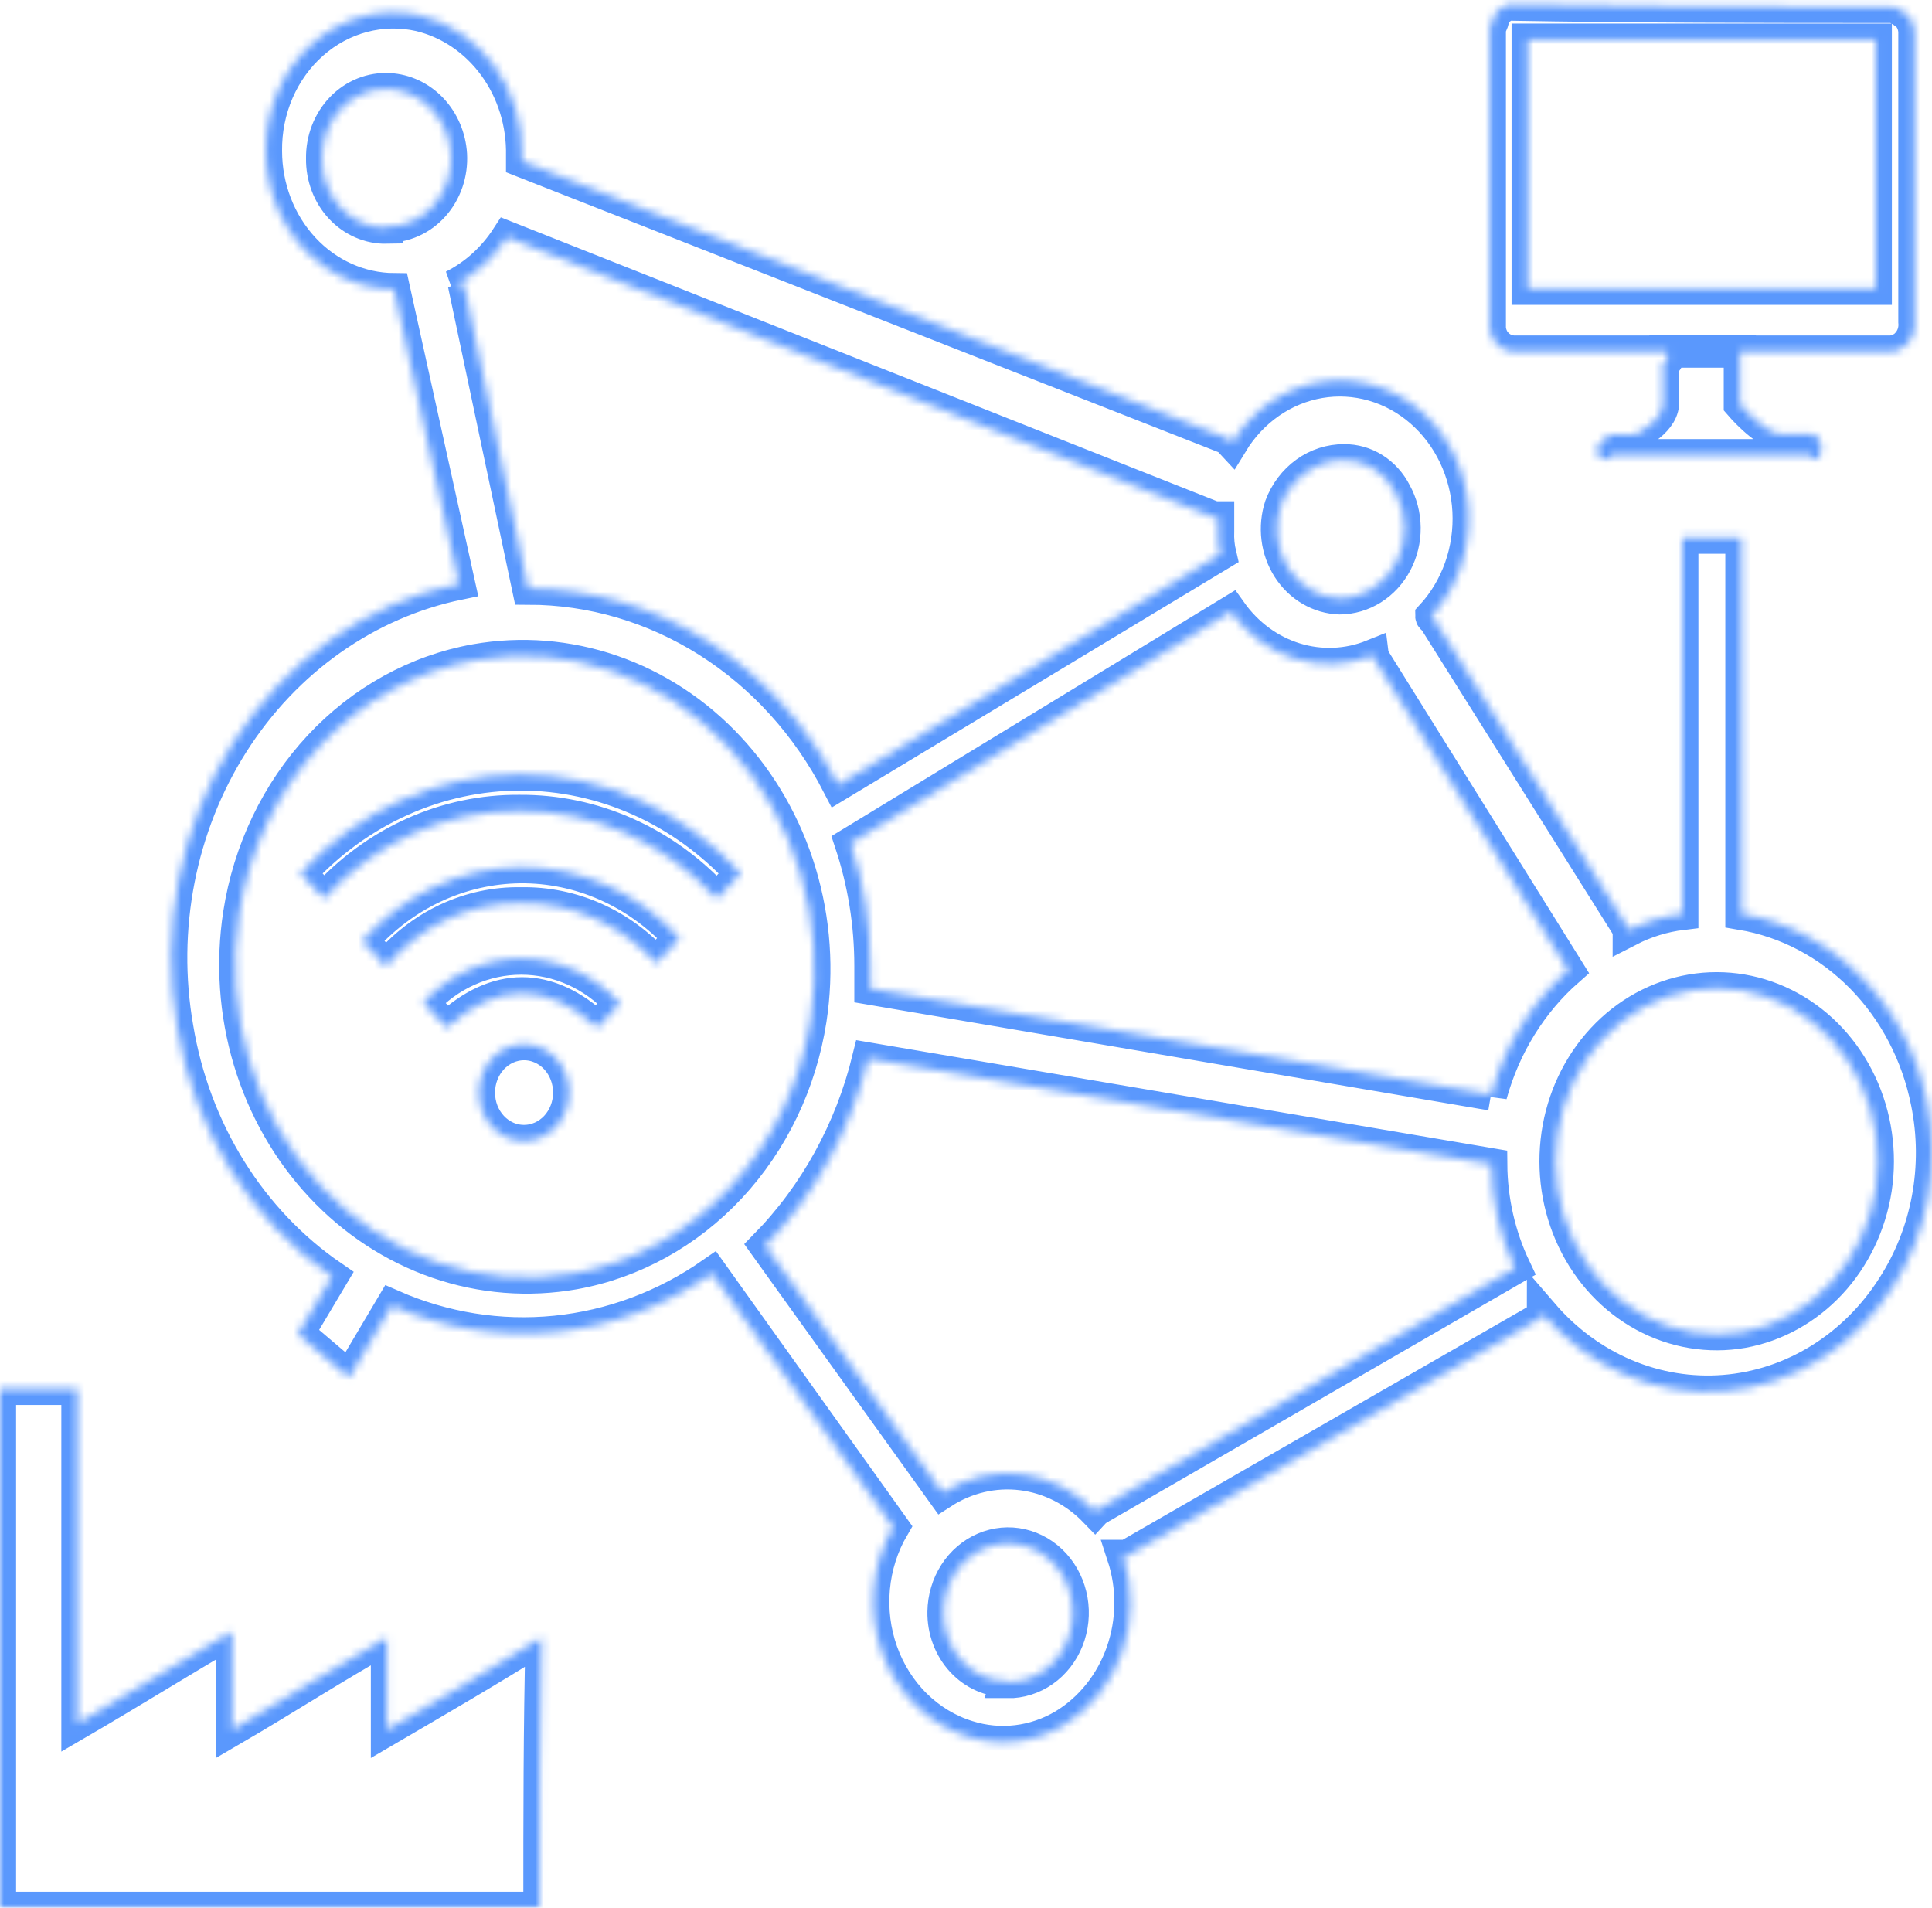 <svg width="240" height="237" viewBox="0 0 240 237" fill="none" xmlns="http://www.w3.org/2000/svg">
<mask id="path-1-inside-1_453_2256" fill="white">
<path d="M43.368 171.14L37.005 165.728L41.263 158.582C36.241 155.14 31.939 150.617 28.628 145.299C25.317 139.982 23.069 133.985 22.026 127.688C19.875 115.393 22.351 102.685 28.91 92.345C35.47 82.005 45.579 74.876 57.024 72.52L48.948 35.925C44.724 35.897 40.682 34.079 37.702 30.865C34.722 27.652 33.046 23.304 33.04 18.77C33.007 16.222 33.509 13.699 34.508 11.387C35.507 9.076 36.977 7.034 38.81 5.415C40.643 3.796 42.792 2.639 45.097 2.032C47.403 1.424 49.806 1.381 52.129 1.905C55.803 2.785 59.078 5.004 61.398 8.184C63.719 11.364 64.941 15.31 64.856 19.348V20.031L152.497 54.472L153.035 55.05C154.259 53.038 155.862 51.323 157.742 50.017C159.621 48.711 161.735 47.843 163.946 47.468C166.158 47.094 168.418 47.222 170.58 47.844C172.743 48.465 174.76 49.567 176.501 51.078C178.242 52.589 179.669 54.474 180.689 56.614C181.709 58.753 182.299 61.099 182.422 63.498C182.544 65.898 182.197 68.298 181.401 70.545C180.605 72.791 179.38 74.833 177.803 76.539C177.803 76.616 177.831 76.689 177.882 76.744C177.932 76.798 178.001 76.828 178.072 76.828L202.057 114.999C202.326 115.288 202.326 115.288 202.326 115.577C204.422 114.497 206.672 113.804 208.983 113.528V66.793H216.325V113.528C221.931 114.468 227.138 117.215 231.255 121.405C235.373 125.594 238.206 131.029 239.379 136.988C240.172 140.905 240.206 144.956 239.477 148.888C238.749 152.82 237.274 156.549 235.145 159.843C232.782 163.554 229.671 166.645 226.042 168.887C222.413 171.13 218.36 172.466 214.184 172.796C210.009 173.127 205.817 172.444 201.921 170.797C198.025 169.15 194.525 166.583 191.68 163.285C191.68 163.574 191.411 163.574 191.141 163.863L139.991 193.286H139.501C140.772 197.156 140.733 201.384 139.391 205.227C138.048 209.07 135.488 212.283 132.159 214.302C130.355 215.376 128.371 216.055 126.32 216.298C124.27 216.542 122.195 216.346 120.216 215.721C117.799 214.974 115.576 213.635 113.724 211.808C111.872 209.981 110.441 207.717 109.543 205.195C108.646 202.673 108.308 199.961 108.554 197.274C108.801 194.587 109.626 191.999 110.965 189.713L88.449 158.188C82.614 162.253 75.948 164.74 69.021 165.436C62.095 166.131 55.115 165.014 48.679 162.181L43.368 171.14ZM159.08 62.852C158.66 64.132 158.527 65.501 158.692 66.847C158.858 68.192 159.317 69.477 160.033 70.596C160.748 71.715 161.7 72.637 162.811 73.286C163.921 73.936 165.159 74.294 166.423 74.333C167.85 74.325 169.25 73.913 170.481 73.138C171.712 72.364 172.73 71.254 173.433 69.92C174.136 68.587 174.499 67.078 174.484 65.547C174.469 64.015 174.077 62.514 173.349 61.197C172.725 59.967 171.801 58.943 170.676 58.234C169.55 57.526 168.266 57.161 166.961 57.178C165.269 57.167 163.613 57.703 162.208 58.714C160.803 59.726 159.713 61.168 159.08 62.852ZM48.042 28.149C49.126 28.166 50.201 27.942 51.2 27.492C52.199 27.043 53.102 26.377 53.85 25.536C54.599 24.696 55.178 23.698 55.552 22.606C55.925 21.515 56.085 20.352 56.021 19.191C55.891 17.061 55.036 15.057 53.619 13.56C52.202 12.063 50.322 11.178 48.336 11.073C47.253 11.012 46.17 11.19 45.154 11.597C44.138 12.004 43.211 12.632 42.43 13.44C41.65 14.248 41.033 15.22 40.617 16.295C40.202 17.37 39.997 18.526 40.015 19.69C39.998 20.825 40.195 21.952 40.593 23.004C40.99 24.056 41.581 25.012 42.331 25.813C43.08 26.615 43.971 27.247 44.953 27.67C45.934 28.094 46.985 28.302 48.042 28.28V28.149ZM56.29 35.531L57.612 35.242L65.615 73.124C73.474 73.132 81.188 75.397 87.958 79.683C94.727 83.97 100.305 90.123 104.112 97.503L151.591 68.868C151.37 67.933 151.279 66.968 151.322 66.005V64.271H150.808L62.996 29.462C61.297 32.083 58.984 34.176 56.29 35.531ZM71.317 158.188C78.662 156.874 85.441 153.129 90.707 147.477C95.972 141.825 99.461 134.548 100.686 126.664C101.616 120.573 101.183 114.333 99.421 108.458C97.659 102.583 94.62 97.243 90.554 92.879C86.489 88.515 81.514 85.252 76.041 83.361C70.568 81.47 64.754 81.005 59.08 82.004C51.733 83.314 44.953 87.058 39.686 92.711C34.42 98.364 30.933 105.642 29.711 113.528C28.775 119.62 29.205 125.863 30.965 131.74C32.724 137.618 35.764 142.961 39.831 147.326C43.897 151.692 48.875 154.954 54.35 156.843C59.826 158.732 65.642 159.193 71.317 158.188ZM125.16 208.969C126.745 208.985 128.299 208.496 129.626 207.564C130.953 206.632 131.993 205.3 132.616 203.734C133.238 202.169 133.414 200.441 133.123 198.768C132.831 197.095 132.084 195.552 130.977 194.334C129.87 193.116 128.451 192.278 126.9 191.924C125.349 191.57 123.735 191.718 122.262 192.347C120.789 192.977 119.523 194.061 118.623 195.462C117.723 196.863 117.23 198.519 117.206 200.221C117.186 201.356 117.379 202.484 117.774 203.537C118.169 204.591 118.757 205.548 119.504 206.352C120.251 207.156 121.141 207.791 122.121 208.218C123.101 208.645 124.151 208.856 125.209 208.838L125.16 208.969ZM137.054 187.086L188.18 157.531C186.282 153.535 185.276 149.119 185.243 144.633L107.857 131.497C105.691 140.376 101.258 148.428 95.057 154.747L117.083 185.431C120.038 183.525 123.495 182.719 126.92 183.137C130.345 183.555 133.545 185.174 136.026 187.743C136.295 187.454 136.564 187.454 136.834 187.165L137.054 187.086ZM185.219 136.016C186.891 129.931 190.234 124.529 194.812 120.516L170.803 82.004C170.657 81.848 170.562 81.645 170.534 81.426C167.443 82.672 164.059 82.816 160.885 81.836C157.712 80.857 154.916 78.806 152.913 75.988L105.678 104.754C107.298 109.637 108.125 114.782 108.126 119.965V122.828L185.219 135.963V136.016ZM233.016 147.68C233.691 143.193 233.023 138.592 231.108 134.539C229.194 130.485 226.131 127.187 222.361 125.119C218.59 123.051 214.306 122.32 210.124 123.03C205.942 123.74 202.078 125.855 199.086 129.072C196.094 132.288 194.129 136.439 193.474 140.929C192.819 145.419 193.506 150.017 195.438 154.061C197.37 158.105 200.447 161.388 204.226 163.437C208.006 165.486 212.293 166.196 216.472 165.465C220.611 164.717 224.429 162.602 227.395 159.414C230.361 156.226 232.326 152.124 233.016 147.68ZM66.985 237H0V172.532H9.618V214.118C16.03 210.388 22.418 206.395 28.83 202.664V214.906C35.242 211.176 41.655 207.025 48.067 203.426V214.906C54.455 211.176 60.867 207.445 67.279 203.426C67.01 214.617 67.01 225.809 67.01 237H66.985ZM89.012 111.637C85.819 108.155 82.008 105.395 77.804 103.523C73.6 101.65 69.089 100.702 64.538 100.735C60.014 100.693 55.53 101.637 51.356 103.511C47.183 105.385 43.408 108.15 40.26 111.637L37.323 108.484C40.897 104.596 45.155 101.509 49.85 99.402C54.545 97.295 59.584 96.21 64.672 96.21C69.761 96.21 74.799 97.295 79.494 99.402C84.189 101.509 88.448 104.596 92.022 108.484L89.085 111.637H89.012ZM84.484 116.497C83.438 117.483 82.457 118.545 81.547 119.676C79.369 117.264 76.753 115.358 73.861 114.074C70.969 112.791 67.862 112.158 64.734 112.215C61.568 112.154 58.427 112.827 55.526 114.187C52.624 115.547 50.03 117.562 47.92 120.096C47.01 118.966 46.028 117.904 44.983 116.917C47.511 114.05 50.551 111.759 53.921 110.18C57.292 108.602 60.924 107.768 64.601 107.729C68.279 107.69 71.926 108.446 75.325 109.952C78.724 111.459 81.806 113.684 84.386 116.497H84.484ZM77.142 124.536C76.097 125.513 75.115 126.566 74.205 127.688C68.062 121.961 61.65 121.961 55.507 127.688L52.57 124.536C54.163 122.808 56.059 121.437 58.149 120.501C60.239 119.565 62.481 119.083 64.746 119.083C67.01 119.083 69.252 119.565 71.342 120.501C73.432 121.437 75.329 122.808 76.921 124.536H77.142ZM235.268 0.854C235.918 1.12 236.522 1.502 237.054 1.984C237.52 2.531 237.789 3.239 237.813 3.98V39.971C237.867 40.495 237.804 41.026 237.629 41.519C237.455 42.012 237.174 42.454 236.81 42.808C236.296 43.386 235.782 43.386 235.268 43.675H188.009C187.527 43.655 187.056 43.516 186.632 43.27C186.207 43.025 185.841 42.678 185.561 42.256C185.297 41.831 185.129 41.345 185.072 40.838V3.402C185.344 2.982 185.513 2.493 185.561 1.984C185.97 1.33 186.561 0.833 187.25 0.565C203.134 0.854 219.017 0.854 235.268 0.854ZM189.771 4.926V35.873H233.016V4.926H189.771ZM207.049 43.596H216.129V50.242C216.129 50.242 219.066 53.684 221.024 53.92H224.499C225.845 53.684 226.628 55.129 226.09 56.547C225.845 57.099 225.331 57.414 224.768 56.547H200.295C199.487 57.467 198.948 57.178 198.41 56.311C197.872 55.444 200.025 53.973 200.025 53.973H203.134C203.134 53.973 206.854 52.292 206.584 49.717V45.067C207.123 44.804 207.123 44.804 207.123 44.516L207.049 43.596ZM65.101 141.743C64.364 141.746 63.633 141.593 62.952 141.292C62.271 140.991 61.651 140.548 61.13 139.989C60.609 139.429 60.197 138.765 59.916 138.033C59.636 137.302 59.493 136.518 59.496 135.727C59.496 134.131 60.087 132.601 61.138 131.473C62.189 130.345 63.614 129.711 65.101 129.711C66.587 129.711 68.013 130.345 69.064 131.473C70.115 132.601 70.705 134.131 70.705 135.727C70.705 137.322 70.115 138.853 69.064 139.981C68.013 141.109 66.587 141.743 65.101 141.743ZM44.053 171.586L46.207 173.32L44.053 171.586ZM34.264 163.258L44.053 171.586L34.264 163.258Z"/>
</mask>
<path d="M43.368 171.14L37.005 165.728L41.263 158.582C36.241 155.14 31.939 150.617 28.628 145.299C25.317 139.982 23.069 133.985 22.026 127.688C19.875 115.393 22.351 102.685 28.91 92.345C35.47 82.005 45.579 74.876 57.024 72.52L48.948 35.925C44.724 35.897 40.682 34.079 37.702 30.865C34.722 27.652 33.046 23.304 33.04 18.77C33.007 16.222 33.509 13.699 34.508 11.387C35.507 9.076 36.977 7.034 38.81 5.415C40.643 3.796 42.792 2.639 45.097 2.032C47.403 1.424 49.806 1.381 52.129 1.905C55.803 2.785 59.078 5.004 61.398 8.184C63.719 11.364 64.941 15.31 64.856 19.348V20.031L152.497 54.472L153.035 55.05C154.259 53.038 155.862 51.323 157.742 50.017C159.621 48.711 161.735 47.843 163.946 47.468C166.158 47.094 168.418 47.222 170.58 47.844C172.743 48.465 174.76 49.567 176.501 51.078C178.242 52.589 179.669 54.474 180.689 56.614C181.709 58.753 182.299 61.099 182.422 63.498C182.544 65.898 182.197 68.298 181.401 70.545C180.605 72.791 179.38 74.833 177.803 76.539C177.803 76.616 177.831 76.689 177.882 76.744C177.932 76.798 178.001 76.828 178.072 76.828L202.057 114.999C202.326 115.288 202.326 115.288 202.326 115.577C204.422 114.497 206.672 113.804 208.983 113.528V66.793H216.325V113.528C221.931 114.468 227.138 117.215 231.255 121.405C235.373 125.594 238.206 131.029 239.379 136.988C240.172 140.905 240.206 144.956 239.477 148.888C238.749 152.82 237.274 156.549 235.145 159.843C232.782 163.554 229.671 166.645 226.042 168.887C222.413 171.13 218.36 172.466 214.184 172.796C210.009 173.127 205.817 172.444 201.921 170.797C198.025 169.15 194.525 166.583 191.68 163.285C191.68 163.574 191.411 163.574 191.141 163.863L139.991 193.286H139.501C140.772 197.156 140.733 201.384 139.391 205.227C138.048 209.07 135.488 212.283 132.159 214.302C130.355 215.376 128.371 216.055 126.32 216.298C124.27 216.542 122.195 216.346 120.216 215.721C117.799 214.974 115.576 213.635 113.724 211.808C111.872 209.981 110.441 207.717 109.543 205.195C108.646 202.673 108.308 199.961 108.554 197.274C108.801 194.587 109.626 191.999 110.965 189.713L88.449 158.188C82.614 162.253 75.948 164.74 69.021 165.436C62.095 166.131 55.115 165.014 48.679 162.181L43.368 171.14ZM159.08 62.852C158.66 64.132 158.527 65.501 158.692 66.847C158.858 68.192 159.317 69.477 160.033 70.596C160.748 71.715 161.7 72.637 162.811 73.286C163.921 73.936 165.159 74.294 166.423 74.333C167.85 74.325 169.25 73.913 170.481 73.138C171.712 72.364 172.73 71.254 173.433 69.92C174.136 68.587 174.499 67.078 174.484 65.547C174.469 64.015 174.077 62.514 173.349 61.197C172.725 59.967 171.801 58.943 170.676 58.234C169.55 57.526 168.266 57.161 166.961 57.178C165.269 57.167 163.613 57.703 162.208 58.714C160.803 59.726 159.713 61.168 159.08 62.852ZM48.042 28.149C49.126 28.166 50.201 27.942 51.2 27.492C52.199 27.043 53.102 26.377 53.85 25.536C54.599 24.696 55.178 23.698 55.552 22.606C55.925 21.515 56.085 20.352 56.021 19.191C55.891 17.061 55.036 15.057 53.619 13.56C52.202 12.063 50.322 11.178 48.336 11.073C47.253 11.012 46.17 11.19 45.154 11.597C44.138 12.004 43.211 12.632 42.43 13.44C41.65 14.248 41.033 15.22 40.617 16.295C40.202 17.37 39.997 18.526 40.015 19.69C39.998 20.825 40.195 21.952 40.593 23.004C40.99 24.056 41.581 25.012 42.331 25.813C43.08 26.615 43.971 27.247 44.953 27.67C45.934 28.094 46.985 28.302 48.042 28.28V28.149ZM56.29 35.531L57.612 35.242L65.615 73.124C73.474 73.132 81.188 75.397 87.958 79.683C94.727 83.97 100.305 90.123 104.112 97.503L151.591 68.868C151.37 67.933 151.279 66.968 151.322 66.005V64.271H150.808L62.996 29.462C61.297 32.083 58.984 34.176 56.29 35.531ZM71.317 158.188C78.662 156.874 85.441 153.129 90.707 147.477C95.972 141.825 99.461 134.548 100.686 126.664C101.616 120.573 101.183 114.333 99.421 108.458C97.659 102.583 94.62 97.243 90.554 92.879C86.489 88.515 81.514 85.252 76.041 83.361C70.568 81.47 64.754 81.005 59.08 82.004C51.733 83.314 44.953 87.058 39.686 92.711C34.42 98.364 30.933 105.642 29.711 113.528C28.775 119.62 29.205 125.863 30.965 131.74C32.724 137.618 35.764 142.961 39.831 147.326C43.897 151.692 48.875 154.954 54.35 156.843C59.826 158.732 65.642 159.193 71.317 158.188ZM125.16 208.969C126.745 208.985 128.299 208.496 129.626 207.564C130.953 206.632 131.993 205.3 132.616 203.734C133.238 202.169 133.414 200.441 133.123 198.768C132.831 197.095 132.084 195.552 130.977 194.334C129.87 193.116 128.451 192.278 126.9 191.924C125.349 191.57 123.735 191.718 122.262 192.347C120.789 192.977 119.523 194.061 118.623 195.462C117.723 196.863 117.23 198.519 117.206 200.221C117.186 201.356 117.379 202.484 117.774 203.537C118.169 204.591 118.757 205.548 119.504 206.352C120.251 207.156 121.141 207.791 122.121 208.218C123.101 208.645 124.151 208.856 125.209 208.838L125.16 208.969ZM137.054 187.086L188.18 157.531C186.282 153.535 185.276 149.119 185.243 144.633L107.857 131.497C105.691 140.376 101.258 148.428 95.057 154.747L117.083 185.431C120.038 183.525 123.495 182.719 126.92 183.137C130.345 183.555 133.545 185.174 136.026 187.743C136.295 187.454 136.564 187.454 136.834 187.165L137.054 187.086ZM185.219 136.016C186.891 129.931 190.234 124.529 194.812 120.516L170.803 82.004C170.657 81.848 170.562 81.645 170.534 81.426C167.443 82.672 164.059 82.816 160.885 81.836C157.712 80.857 154.916 78.806 152.913 75.988L105.678 104.754C107.298 109.637 108.125 114.782 108.126 119.965V122.828L185.219 135.963V136.016ZM233.016 147.68C233.691 143.193 233.023 138.592 231.108 134.539C229.194 130.485 226.131 127.187 222.361 125.119C218.59 123.051 214.306 122.32 210.124 123.03C205.942 123.74 202.078 125.855 199.086 129.072C196.094 132.288 194.129 136.439 193.474 140.929C192.819 145.419 193.506 150.017 195.438 154.061C197.37 158.105 200.447 161.388 204.226 163.437C208.006 165.486 212.293 166.196 216.472 165.465C220.611 164.717 224.429 162.602 227.395 159.414C230.361 156.226 232.326 152.124 233.016 147.68ZM66.985 237H0V172.532H9.618V214.118C16.03 210.388 22.418 206.395 28.83 202.664V214.906C35.242 211.176 41.655 207.025 48.067 203.426V214.906C54.455 211.176 60.867 207.445 67.279 203.426C67.01 214.617 67.01 225.809 67.01 237H66.985ZM89.012 111.637C85.819 108.155 82.008 105.395 77.804 103.523C73.6 101.65 69.089 100.702 64.538 100.735C60.014 100.693 55.53 101.637 51.356 103.511C47.183 105.385 43.408 108.15 40.26 111.637L37.323 108.484C40.897 104.596 45.155 101.509 49.85 99.402C54.545 97.295 59.584 96.21 64.672 96.21C69.761 96.21 74.799 97.295 79.494 99.402C84.189 101.509 88.448 104.596 92.022 108.484L89.085 111.637H89.012ZM84.484 116.497C83.438 117.483 82.457 118.545 81.547 119.676C79.369 117.264 76.753 115.358 73.861 114.074C70.969 112.791 67.862 112.158 64.734 112.215C61.568 112.154 58.427 112.827 55.526 114.187C52.624 115.547 50.03 117.562 47.92 120.096C47.01 118.966 46.028 117.904 44.983 116.917C47.511 114.05 50.551 111.759 53.921 110.18C57.292 108.602 60.924 107.768 64.601 107.729C68.279 107.69 71.926 108.446 75.325 109.952C78.724 111.459 81.806 113.684 84.386 116.497H84.484ZM77.142 124.536C76.097 125.513 75.115 126.566 74.205 127.688C68.062 121.961 61.65 121.961 55.507 127.688L52.57 124.536C54.163 122.808 56.059 121.437 58.149 120.501C60.239 119.565 62.481 119.083 64.746 119.083C67.01 119.083 69.252 119.565 71.342 120.501C73.432 121.437 75.329 122.808 76.921 124.536H77.142ZM235.268 0.854C235.918 1.12 236.522 1.502 237.054 1.984C237.52 2.531 237.789 3.239 237.813 3.98V39.971C237.867 40.495 237.804 41.026 237.629 41.519C237.455 42.012 237.174 42.454 236.81 42.808C236.296 43.386 235.782 43.386 235.268 43.675H188.009C187.527 43.655 187.056 43.516 186.632 43.27C186.207 43.025 185.841 42.678 185.561 42.256C185.297 41.831 185.129 41.345 185.072 40.838V3.402C185.344 2.982 185.513 2.493 185.561 1.984C185.97 1.33 186.561 0.833 187.25 0.565C203.134 0.854 219.017 0.854 235.268 0.854ZM189.771 4.926V35.873H233.016V4.926H189.771ZM207.049 43.596H216.129V50.242C216.129 50.242 219.066 53.684 221.024 53.92H224.499C225.845 53.684 226.628 55.129 226.09 56.547C225.845 57.099 225.331 57.414 224.768 56.547H200.295C199.487 57.467 198.948 57.178 198.41 56.311C197.872 55.444 200.025 53.973 200.025 53.973H203.134C203.134 53.973 206.854 52.292 206.584 49.717V45.067C207.123 44.804 207.123 44.804 207.123 44.516L207.049 43.596ZM65.101 141.743C64.364 141.746 63.633 141.593 62.952 141.292C62.271 140.991 61.651 140.548 61.13 139.989C60.609 139.429 60.197 138.765 59.916 138.033C59.636 137.302 59.493 136.518 59.496 135.727C59.496 134.131 60.087 132.601 61.138 131.473C62.189 130.345 63.614 129.711 65.101 129.711C66.587 129.711 68.013 130.345 69.064 131.473C70.115 132.601 70.705 134.131 70.705 135.727C70.705 137.322 70.115 138.853 69.064 139.981C68.013 141.109 66.587 141.743 65.101 141.743ZM44.053 171.586L46.207 173.32L44.053 171.586ZM34.264 163.258L44.053 171.586L34.264 163.258Z" stroke="#5A98FD" stroke-width="4" mask="url(#path-1-inside-1_453_2256)"/>
</svg>
